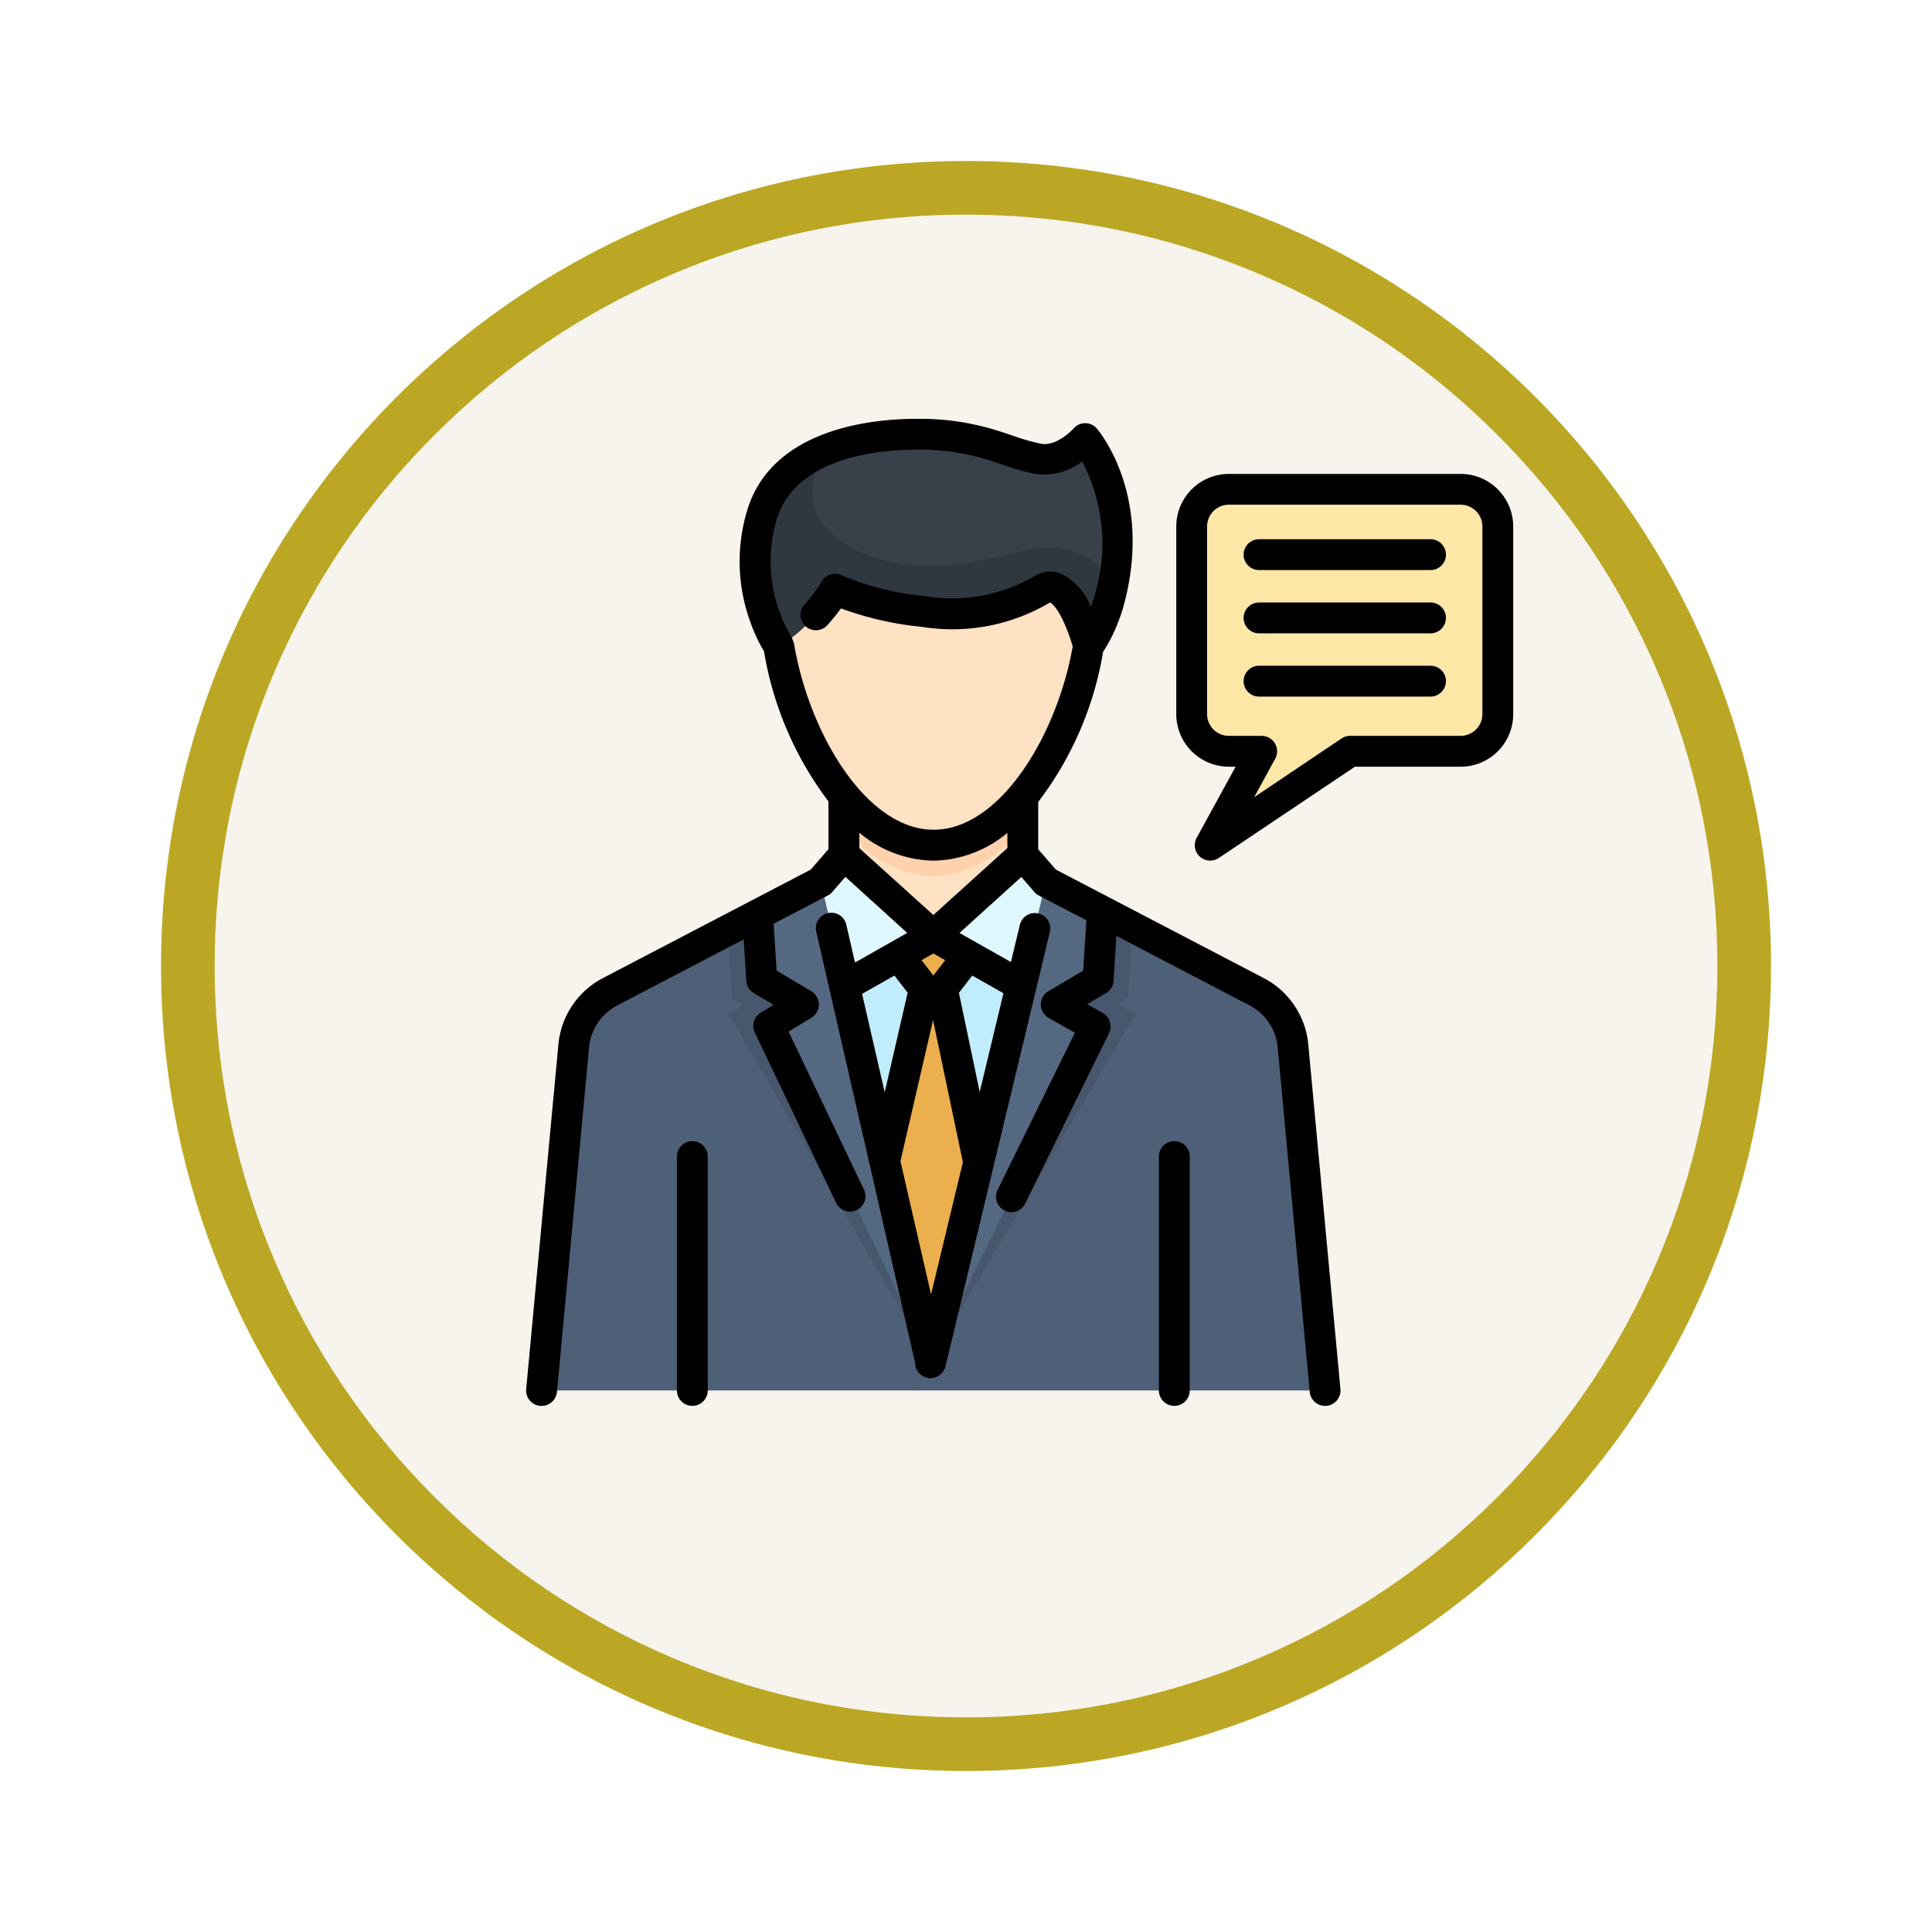 <svg xmlns="http://www.w3.org/2000/svg" xmlns:xlink="http://www.w3.org/1999/xlink" width="108" height="108" viewBox="0 0 108 108">
  <defs>
    <filter id="Fondo" x="0" y="0" width="108" height="108" filterUnits="userSpaceOnUse">
      <feOffset dy="3" input="SourceAlpha"/>
      <feGaussianBlur stdDeviation="3" result="blur"/>
      <feFlood flood-opacity="0.161"/>
      <feComposite operator="in" in2="blur"/>
      <feComposite in="SourceGraphic"/>
    </filter>
  </defs>
  <g id="Group_1143789" data-name="Group 1143789" transform="translate(-745.999 -4672)">
    <g transform="matrix(1, 0, 0, 1, 746, 4672)" filter="url(#Fondo)">
      <g id="Fondo-2" data-name="Fondo" transform="translate(9 6)" fill="#f7f4ed">
        <path d="M 45 88.5 C 39.127 88.5 33.43 87.35 28.068 85.082 C 22.889 82.891 18.236 79.755 14.241 75.759 C 10.245 71.764 7.109 67.111 4.918 61.932 C 2.65 56.57 1.5 50.873 1.5 45 C 1.5 39.127 2.65 33.43 4.918 28.068 C 7.109 22.889 10.245 18.236 14.241 14.241 C 18.236 10.245 22.889 7.109 28.068 4.918 C 33.43 2.65 39.127 1.5 45 1.5 C 50.873 1.5 56.57 2.65 61.932 4.918 C 67.111 7.109 71.764 10.245 75.759 14.241 C 79.755 18.236 82.891 22.889 85.082 28.068 C 87.35 33.43 88.5 39.127 88.5 45 C 88.5 50.873 87.35 56.57 85.082 61.932 C 82.891 67.111 79.755 71.764 75.759 75.759 C 71.764 79.755 67.111 82.891 61.932 85.082 C 56.57 87.35 50.873 88.5 45 88.5 Z" stroke="none"/>
        <path d="M 45 3 C 39.329 3 33.829 4.11 28.653 6.299 C 23.652 8.415 19.16 11.443 15.302 15.302 C 11.443 19.16 8.415 23.652 6.299 28.653 C 4.11 33.829 3 39.329 3 45 C 3 50.671 4.11 56.171 6.299 61.347 C 8.415 66.348 11.443 70.84 15.302 74.698 C 19.16 78.557 23.652 81.585 28.653 83.701 C 33.829 85.89 39.329 87 45 87 C 50.671 87 56.171 85.89 61.347 83.701 C 66.348 81.585 70.84 78.557 74.698 74.698 C 78.557 70.84 81.585 66.348 83.701 61.347 C 85.89 56.171 87 50.671 87 45 C 87 39.329 85.89 33.829 83.701 28.653 C 81.585 23.652 78.557 19.16 74.698 15.302 C 70.84 11.443 66.348 8.415 61.347 6.299 C 56.171 4.11 50.671 3 45 3 M 45 0 C 69.853 0 90 20.147 90 45 C 90 69.853 69.853 90 45 90 C 20.147 90 0 69.853 0 45 C 0 20.147 20.147 0 45 0 Z" stroke="none" fill="#bca724"/>
      </g>
    </g>
    <g id="Group_1143788" data-name="Group 1143788" transform="translate(775.413 4695.412)">
      <path id="Path_978827" data-name="Path 978827" d="M47.4,3.429H34.441a2.077,2.077,0,0,0-2.077,2.077V16a2.077,2.077,0,0,0,2.077,2.076h1.833L33.4,23.32l7.817-5.249H47.4A2.077,2.077,0,0,0,49.473,16V5.506A2.077,2.077,0,0,0,47.4,3.429Z" transform="translate(4.839 0.513)" fill="#ffe7a8"/>
      <path id="Path_978828" data-name="Path 978828" d="M25.451,18.153v3.678l-5,4.518-5-4.518v-3.69A6.782,6.782,0,0,0,20.462,20.9a6.768,6.768,0,0,0,4.989-2.747Z" transform="translate(2.311 2.713)" fill="#ffe1c3"/>
      <path id="Path_978829" data-name="Path 978829" d="M20.462,20.9a6.77,6.77,0,0,1-5.012-2.759V20.11a6.77,6.77,0,0,0,5.012,2.759,6.768,6.768,0,0,0,4.989-2.747V18.153A6.768,6.768,0,0,1,20.462,20.9Z" transform="translate(2.311 2.713)" fill="#ffd1ac"/>
      <path id="Path_978830" data-name="Path 978830" d="M29.572.995A3.242,3.242,0,0,1,26.91,2.118C25.1,1.764,23.74.75,20.154.75c-2.663,0-7.525.66-8.66,4.568A9.064,9.064,0,0,0,11.7,11a7.242,7.242,0,0,0,.746,1.551,18.681,18.681,0,0,0,3.085,7.685c.184.253.379.494.563.724a6.769,6.769,0,0,0,5.012,2.759A6.768,6.768,0,0,0,26.1,20.97a17.919,17.919,0,0,0,3.672-8.408,7.817,7.817,0,0,0,.818-1.576,5.943,5.943,0,0,0,.269-.745C32.529,4.4,29.572.995,29.572.995Z" transform="translate(1.665 0.112)" fill="#ffe1c3"/>
      <path id="Path_978831" data-name="Path 978831" d="M30.855,10.242a5.943,5.943,0,0,1-.269.745,7.817,7.817,0,0,1-.818,1.576,14.14,14.14,0,0,0-.6-1.661c-.44-.966-1.124-1.919-1.93-1.515a9.926,9.926,0,0,1-6.682,1.27A15.863,15.863,0,0,1,15.6,9.41a9.865,9.865,0,0,1-1.709,2.1,5.065,5.065,0,0,1-1.441,1.035A7.205,7.205,0,0,1,11.7,11a9.064,9.064,0,0,1-.207-5.681c1.136-3.9,6-4.565,8.66-4.565,3.58,0,4.943,1.014,6.756,1.368A3.242,3.242,0,0,0,29.572.995S32.529,4.4,30.855,10.242Z" transform="translate(1.665 0.112)" fill="#2f373f"/>
      <path id="Path_978832" data-name="Path 978832" d="M30.909,7.775a11.181,11.181,0,0,1-.2,1.344,3.943,3.943,0,0,0-3.091-2c-1.609-.122-2.284.367-5.241.855S16.14,7.714,14.515,5.82c-.9-1.051-.623-2.688-.115-4.068a13.614,13.614,0,0,1,5.338-1c3.578,0,4.943,1.014,6.755,1.368A3.244,3.244,0,0,0,29.156,1a9.456,9.456,0,0,1,1.753,6.78Z" transform="translate(2.083 0.112)" fill="#384149"/>
      <path id="Path_978833" data-name="Path 978833" d="M27.24,22.866l-.285-.149-1.3-1.509-5,4.522-5-4.522-1.3,1.509-.275.143L20.5,51.048Z" transform="translate(2.106 3.171)" fill="#dff8ff"/>
      <path id="Path_978834" data-name="Path 978834" d="M20.478,25.141,15.263,28.1,20.319,50.46,25.7,28.108Z" transform="translate(2.283 3.759)" fill="#c1ecfb"/>
      <path id="Path_978835" data-name="Path 978835" d="M20.714,28.322l1.527-2-2.071-1.177L18.1,26.317l1.542,2-2.306,9.97L20.009,50.46,22.9,38.77Z" transform="translate(2.592 3.759)" fill="#ecaf4e"/>
      <path id="Path_978836" data-name="Path 978836" d="M42.753,31.693a3.851,3.851,0,0,0-2.046-3.035L28.948,22.52,22.487,49.3,16.349,22.52,4.589,28.658a3.793,3.793,0,0,0-2.046,3.035L.75,50.948h43.8Z" transform="translate(0.113 3.367)" fill="#4e6078"/>
      <path id="Path_978837" data-name="Path 978837" d="M21.136,49.3,15,22.52,9.79,25.239l.241,3.776.667.379-.839.517Z" transform="translate(1.464 3.367)" fill="#47576d"/>
      <path id="Path_978838" data-name="Path 978838" d="M30.132,29.337l.563-.322.253-3.975L26.12,22.52,19.66,49.3,31.132,29.9Z" transform="translate(2.94 3.367)" fill="#47576d"/>
      <path id="Path_978839" data-name="Path 978839" d="M11.871,30.567l1.954-1.2L11.48,27.992l-.23-3.629,3.529-1.843L20.917,49.3Z" transform="translate(1.683 3.367)" fill="#556881"/>
      <path id="Path_978840" data-name="Path 978840" d="M29.029,27.992,26.7,29.371l2.173,1.23L19.66,49.3,26.12,22.52l3.15,1.644Z" transform="translate(2.94 3.367)" fill="#556881"/>
      <path id="Path_978841" data-name="Path 978841" d="M47.51,2.679H34.553a2.944,2.944,0,0,0-2.94,2.939V16.107a2.943,2.943,0,0,0,2.94,2.939h.378l-2.176,3.973a.861.861,0,0,0,1.237,1.129l7.606-5.1h5.915a2.942,2.942,0,0,0,2.936-2.939V5.618a2.943,2.943,0,0,0-2.94-2.939Zm1.216,13.428a1.217,1.217,0,0,1-1.216,1.215H41.331a.867.867,0,0,0-.48.147l-4.884,3.282L37.144,18.6a.863.863,0,0,0-.756-1.277H34.553a1.217,1.217,0,0,1-1.216-1.215V5.618A1.217,1.217,0,0,1,34.553,4.4H47.51a1.217,1.217,0,0,1,1.216,1.215Z" transform="translate(4.727 0.401)"/>
      <path id="Path_978842" data-name="Path 978842" d="M45.336,5.855H35.75a.862.862,0,0,0,0,1.724h9.586a.862.862,0,0,0,0-1.724Z" transform="translate(5.217 0.876)"/>
      <path id="Path_978843" data-name="Path 978843" d="M45.336,8.932H35.75a.862.862,0,0,0,0,1.724h9.586a.862.862,0,0,0,0-1.724Z" transform="translate(5.217 1.336)"/>
      <path id="Path_978844" data-name="Path 978844" d="M45.336,12.008H35.75a.862.862,0,0,0,0,1.724h9.586a.862.862,0,0,0,0-1.724Z" transform="translate(5.217 1.796)"/>
      <path id="Path_978845" data-name="Path 978845" d="M8.192,35.126a.862.862,0,0,0-.862.862V49.063a.862.862,0,1,0,1.724,0V35.988A.862.862,0,0,0,8.192,35.126Z" transform="translate(1.096 5.252)"/>
      <path id="Path_978846" data-name="Path 978846" d="M41.221,31.259,29.611,25.2l-.987-1.137V21.416a18.975,18.975,0,0,0,3.627-8.391,8.758,8.758,0,0,0,.817-1.6c.1-.251.2-.528.285-.815C35.131,4.382,32.028.7,31.9.542a.86.86,0,0,0-1.3,0c-.009.01-.938,1.035-1.847.847A12,12,0,0,1,27.189.937c-.277-.093-.562-.19-.864-.283A14.415,14.415,0,0,0,21.817,0c-2.4,0-8.137.506-9.487,5.2a9.862,9.862,0,0,0,.221,6.214,8.579,8.579,0,0,0,.745,1.584,19.033,19.033,0,0,0,3.6,8.387v2.674l-.987,1.139L4.3,31.257a4.676,4.676,0,0,0-2.5,3.724L0,54.236a.863.863,0,0,0,.783.941h.08a.862.862,0,0,0,.858-.783L3.515,35.143A2.957,2.957,0,0,1,5.1,32.788L12.159,29.1l.146,2.313a.86.86,0,0,0,.421.69l1.107.654-.728.447a.863.863,0,0,0-.325,1.106l4.558,9.547a.863.863,0,0,0,1.556-.744l-4.223-8.851,1.284-.79A.863.863,0,0,0,15.941,32L14,30.846l-.167-2.62,3.026-1.578A.829.829,0,0,0,17,26.562a.951.951,0,0,0,.115-.115l.73-.843L21.3,28.738l-2.919,1.656L17.9,28.3a.863.863,0,1,0-1.682.385l5.523,24.084a.862.862,0,0,0,.761.856.772.772,0,0,0,.1,0,.863.863,0,0,0,.838-.661L29.274,28.69a.862.862,0,0,0-1.677-.4l-.5,2.076-2.875-1.625,3.458-3.131.73.843a.859.859,0,0,0,.253.2l2.653,1.379-.179,2.814-1.944,1.15a.862.862,0,0,0,.014,1.494l1.466.828L26.35,43.107a.86.86,0,0,0,.393,1.15.847.847,0,0,0,.379.09.863.863,0,0,0,.775-.482l4.682-9.515a.862.862,0,0,0-.345-1.131l-.876-.494,1.054-.623a.861.861,0,0,0,.422-.69l.159-2.507,7.435,3.88A2.958,2.958,0,0,1,42.01,35.14L43.8,54.394a.862.862,0,0,0,.858.783h.08a.863.863,0,0,0,.779-.938L43.721,34.987a4.672,4.672,0,0,0-2.5-3.728ZM14.955,12.509a.776.776,0,0,0-.051-.136.87.87,0,0,0-.077-.18v-.015a6.461,6.461,0,0,1-.651-1.359,8.162,8.162,0,0,1-.184-5.144c1.029-3.564,5.819-3.951,7.831-3.951a12.76,12.76,0,0,1,4,.575c.289.089.559.18.822.268a13.5,13.5,0,0,0,1.777.51,3.5,3.5,0,0,0,2.657-.69,9.886,9.886,0,0,1,.617,7.736c-.038.137-.084.269-.132.4A3.321,3.321,0,0,0,29.85,8.634a1.653,1.653,0,0,0-1.33.1,9.187,9.187,0,0,1-6.207,1.179,15.409,15.409,0,0,1-4.677-1.169.868.868,0,0,0-1.139.379,7.4,7.4,0,0,1-.948,1.264.863.863,0,0,0,1.287,1.15,11.409,11.409,0,0,0,.76-.94,18.169,18.169,0,0,0,4.546,1.035,10.666,10.666,0,0,0,7.139-1.366c.08.024.4.279.777,1.113a9.913,9.913,0,0,1,.493,1.347c-.876,4.965-4.059,10.245-7.776,10.245-3.764,0-6.983-5.42-7.808-10.441,0-.01-.01-.015-.011-.023Zm7.806,17.378.661.376-.661.856-.66-.858Zm-2.175,1.235.739.96-1.284,5.563-1.264-5.5Zm2.047,17.827L20.922,41.5l1.822-7.891,1.668,7.947Zm2.72-11.318L24.19,32.09l.746-.968,1.744.99Zm-2.592-9.893L18.623,24v-.863A6.64,6.64,0,0,0,22.767,24.7,6.644,6.644,0,0,0,26.9,23.148v.845Z" transform="translate(0 0)"/>
      <path id="Path_978847" data-name="Path 978847" d="M31.63,35.126a.862.862,0,0,0-.862.862V49.063a.862.862,0,1,0,1.724,0V35.988A.862.862,0,0,0,31.63,35.126Z" transform="translate(4.601 5.252)"/>
    </g>
  </g>
</svg>
